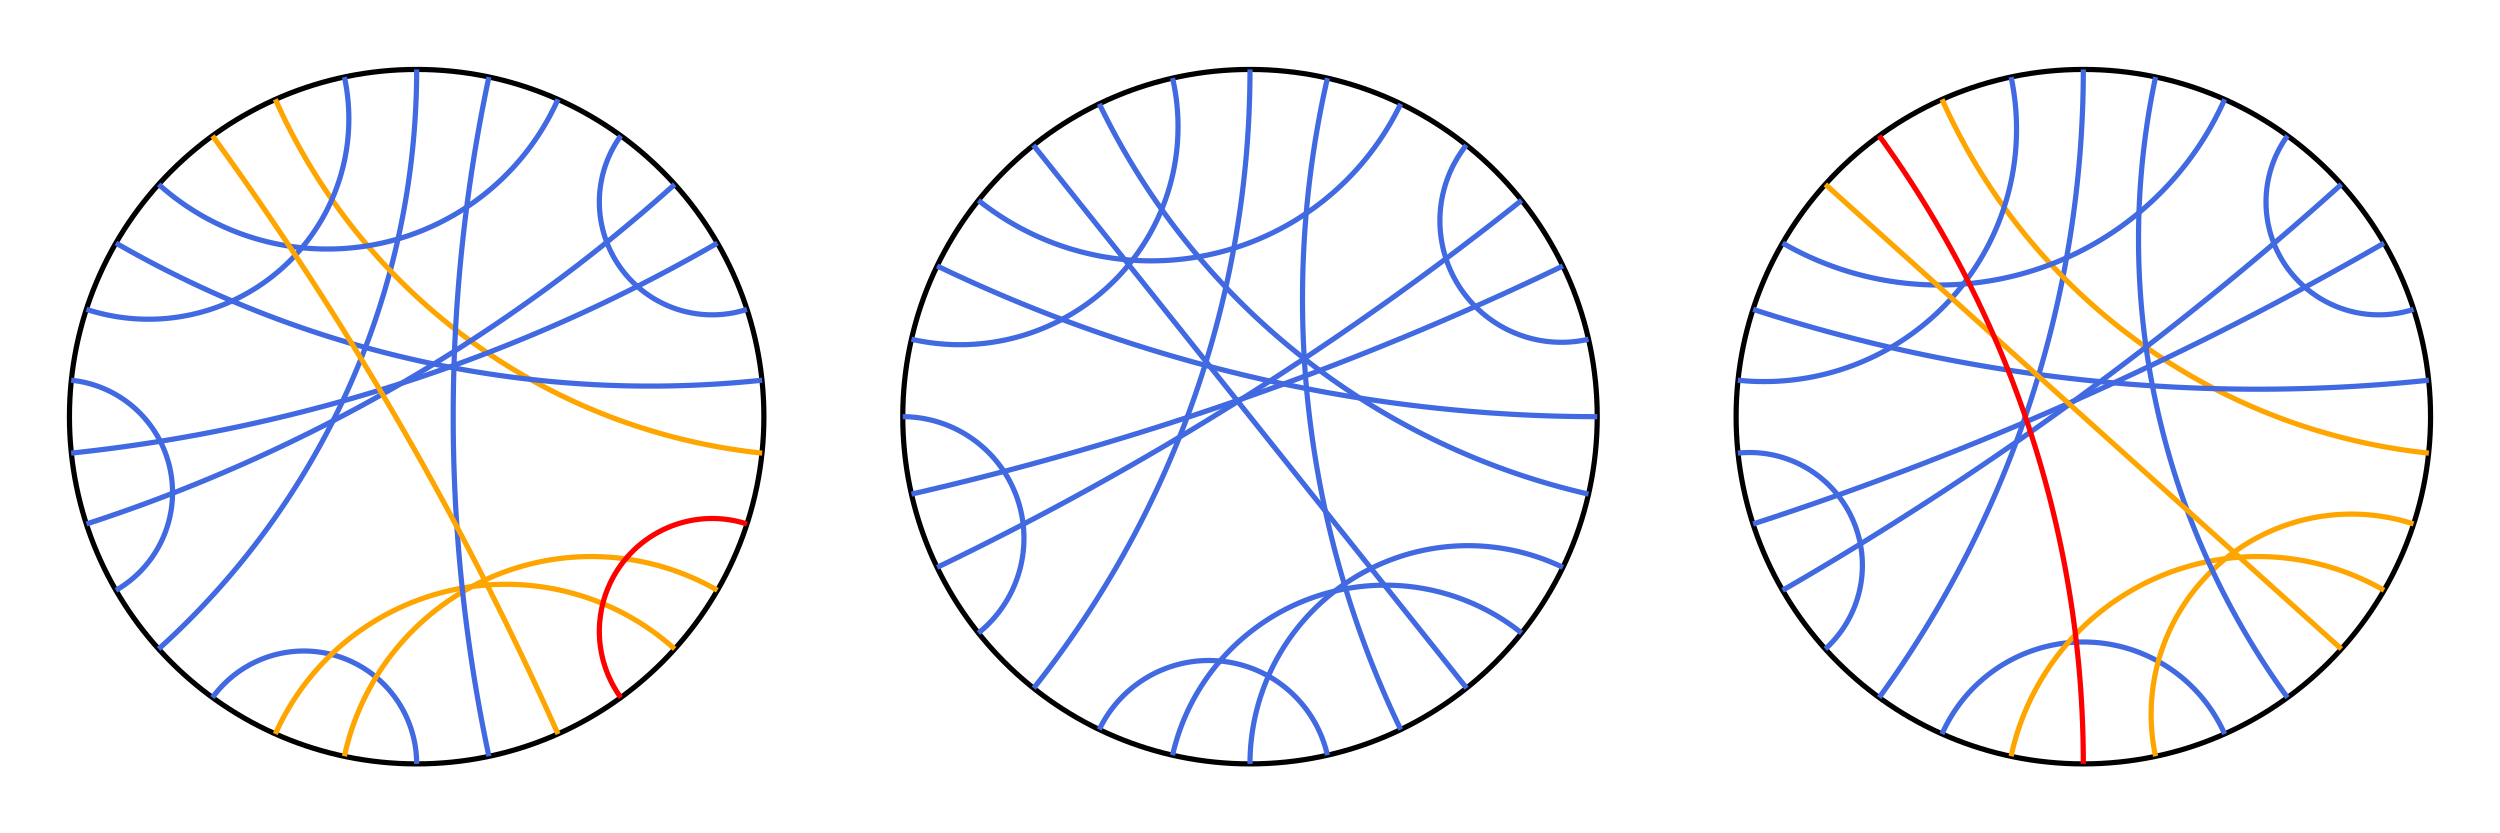 <?xml version="1.0" encoding="utf-8" ?>
<svg baseProfile="tiny" height="500px" version="1.2" width="1500px" xmlns="http://www.w3.org/2000/svg" xmlns:ev="http://www.w3.org/2001/xml-events" xmlns:xlink="http://www.w3.org/1999/xlink"><defs /><g transform="translate(250, 250) scale(208.333, -208.333)"><circle cx="0" cy="0" fill="none" r="1" stroke="black" stroke-width="0.015" /><path d="M 6.123233995736766e-17 1.0 A 2.246 2.246 0 0 0 -0.743 -0.669" fill="none" stroke="royalblue" stroke-width="0.015" /><path d="M -0.407 0.914 A 1.732 1.732 0 0 1 0.995 -0.105" fill="none" stroke="orange" stroke-width="0.015" /><path d="M -0.743 0.669 A 0.727 0.727 0 0 1 0.407 0.914" fill="none" stroke="royalblue" stroke-width="0.015" /><path d="M -0.995 0.105 A 0.325 0.325 0 0 0 -0.866 -0.5" fill="none" stroke="royalblue" stroke-width="0.015" /><path d="M -0.588 -0.809 A 0.325 0.325 0 0 0 -1.8369701987210297e-16 -1.0" fill="none" stroke="royalblue" stroke-width="0.015" /><path d="M -0.407 -0.914 A 0.727 0.727 0 0 0 0.743 -0.669" fill="none" stroke="orange" stroke-width="0.015" /><path d="M -0.208 -0.978 A 0.727 0.727 0 0 0 0.866 -0.5" fill="none" stroke="orange" stroke-width="0.015" /><path d="M 0.588 -0.809 A 0.325 0.325 0 0 0 0.951 -0.309" fill="none" stroke="red" stroke-width="0.015" /><path d="M -0.208 0.978 A 0.577 0.577 0 0 0 -0.951 0.309" fill="none" stroke="royalblue" stroke-width="0.015" /><path d="M -0.866 0.5 A 3.078 3.078 0 0 1 0.995 0.105" fill="none" stroke="royalblue" stroke-width="0.015" /><path d="M -0.995 -0.105 A 4.705 4.705 0 0 1 0.866 0.5" fill="none" stroke="royalblue" stroke-width="0.015" /><path d="M -0.951 -0.309 A 4.705 4.705 0 0 1 0.743 0.669" fill="none" stroke="royalblue" stroke-width="0.015" /><path d="M 0.951 0.309 A 0.325 0.325 0 0 0 0.588 0.809" fill="none" stroke="royalblue" stroke-width="0.015" /><path d="M 0.208 -0.978 A 4.705 4.705 0 0 0 0.208 0.978" fill="none" stroke="royalblue" stroke-width="0.015" /><path d="M -0.588 0.809 A 9.514 9.514 0 0 0 0.407 -0.914" fill="none" stroke="orange" stroke-width="0.015" /></g><g transform="translate(750, 250) scale(208.333, -208.333)"><circle cx="0" cy="0" fill="none" r="1" stroke="black" stroke-width="0.015" /><path d="M 6.123233995736766e-17 1.0 A 2.858 2.858 0 0 0 -0.623 -0.782" fill="none" stroke="royalblue" stroke-width="0.015" /><path d="M -0.434 0.901 A 2.077 2.077 0 0 1 0.975 -0.223" fill="none" stroke="royalblue" stroke-width="0.015" /><path d="M -0.782 0.623 A 0.797 0.797 0 0 1 0.434 0.901" fill="none" stroke="royalblue" stroke-width="0.015" /><path d="M -1.0 1.2246467991473532e-16 A 0.35 0.35 0 0 0 -0.782 -0.623" fill="none" stroke="royalblue" stroke-width="0.015" /><path d="M -0.434 -0.901 A 0.35 0.35 0 0 0 0.223 -0.975" fill="none" stroke="royalblue" stroke-width="0.015" /><path d="M -0.223 -0.975 A 0.628 0.628 0 0 0 0.782 -0.623" fill="none" stroke="royalblue" stroke-width="0.015" /><path d="M -1.8369701987210297e-16 -1.0 A 0.628 0.628 0 0 0 0.901 -0.434" fill="none" stroke="royalblue" stroke-width="0.015" /><path d="M -0.223 0.975 A 0.628 0.628 0 0 0 -0.975 0.223" fill="none" stroke="royalblue" stroke-width="0.015" /><path d="M -0.901 0.434 A 4.381 4.381 0 0 1 1.0 -2.4492935982947064e-16" fill="none" stroke="royalblue" stroke-width="0.015" /><path d="M -0.975 -0.223 A 8.875 8.875 0 0 1 0.901 0.434" fill="none" stroke="royalblue" stroke-width="0.015" /><path d="M -0.901 -0.434 A 8.875 8.875 0 0 1 0.782 0.623" fill="none" stroke="royalblue" stroke-width="0.015" /><path d="M 0.975 0.223 A 0.35 0.35 0 0 0 0.623 0.782" fill="none" stroke="royalblue" stroke-width="0.015" /><path d="M 0.434 -0.901 A 2.858 2.858 0 0 0 0.223 0.975" fill="none" stroke="royalblue" stroke-width="0.015" /><line stroke="royalblue" stroke-width="0.015" x1="-0.624" x2="0.624" y1="0.782" y2="-0.782" /></g><g transform="translate(1250, 250) scale(208.333, -208.333)"><circle cx="0" cy="0" fill="none" r="1" stroke="black" stroke-width="0.015" /><path d="M 6.123233995736766e-17 1.0 A 3.078 3.078 0 0 0 -0.588 -0.809" fill="none" stroke="royalblue" stroke-width="0.015" /><path d="M -0.407 0.914 A 1.732 1.732 0 0 1 0.995 -0.105" fill="none" stroke="orange" stroke-width="0.015" /><path d="M -0.866 0.5 A 0.9 0.9 0 0 1 0.407 0.914" fill="none" stroke="royalblue" stroke-width="0.015" /><path d="M -0.995 -0.105 A 0.325 0.325 0 0 0 -0.743 -0.669" fill="none" stroke="royalblue" stroke-width="0.015" /><path d="M -0.407 -0.914 A 0.445 0.445 0 0 0 0.407 -0.914" fill="none" stroke="royalblue" stroke-width="0.015" /><path d="M -0.208 -0.978 A 0.727 0.727 0 0 0 0.866 -0.5" fill="none" stroke="orange" stroke-width="0.015" /><path d="M 0.208 -0.978 A 0.577 0.577 0 0 0 0.951 -0.309" fill="none" stroke="orange" stroke-width="0.015" /><path d="M -0.208 0.978 A 0.727 0.727 0 0 0 -0.995 0.105" fill="none" stroke="royalblue" stroke-width="0.015" /><path d="M -0.951 0.309 A 4.705 4.705 0 0 1 0.995 0.105" fill="none" stroke="royalblue" stroke-width="0.015" /><path d="M -0.951 -0.309 A 9.514 9.514 0 0 1 0.866 0.5" fill="none" stroke="royalblue" stroke-width="0.015" /><path d="M -0.866 -0.5 A 9.514 9.514 0 0 1 0.743 0.669" fill="none" stroke="royalblue" stroke-width="0.015" /><path d="M 0.951 0.309 A 0.325 0.325 0 0 0 0.588 0.809" fill="none" stroke="royalblue" stroke-width="0.015" /><path d="M 0.588 -0.809 A 2.246 2.246 0 0 0 0.208 0.978" fill="none" stroke="royalblue" stroke-width="0.015" /><line stroke="orange" stroke-width="0.015" x1="-0.743" x2="0.743" y1="0.669" y2="-0.669" /><path d="M -0.588 0.809 A 3.078 3.078 0 0 0 -1.8369701987210297e-16 -1.0" fill="none" stroke="red" stroke-width="0.015" /></g></svg>